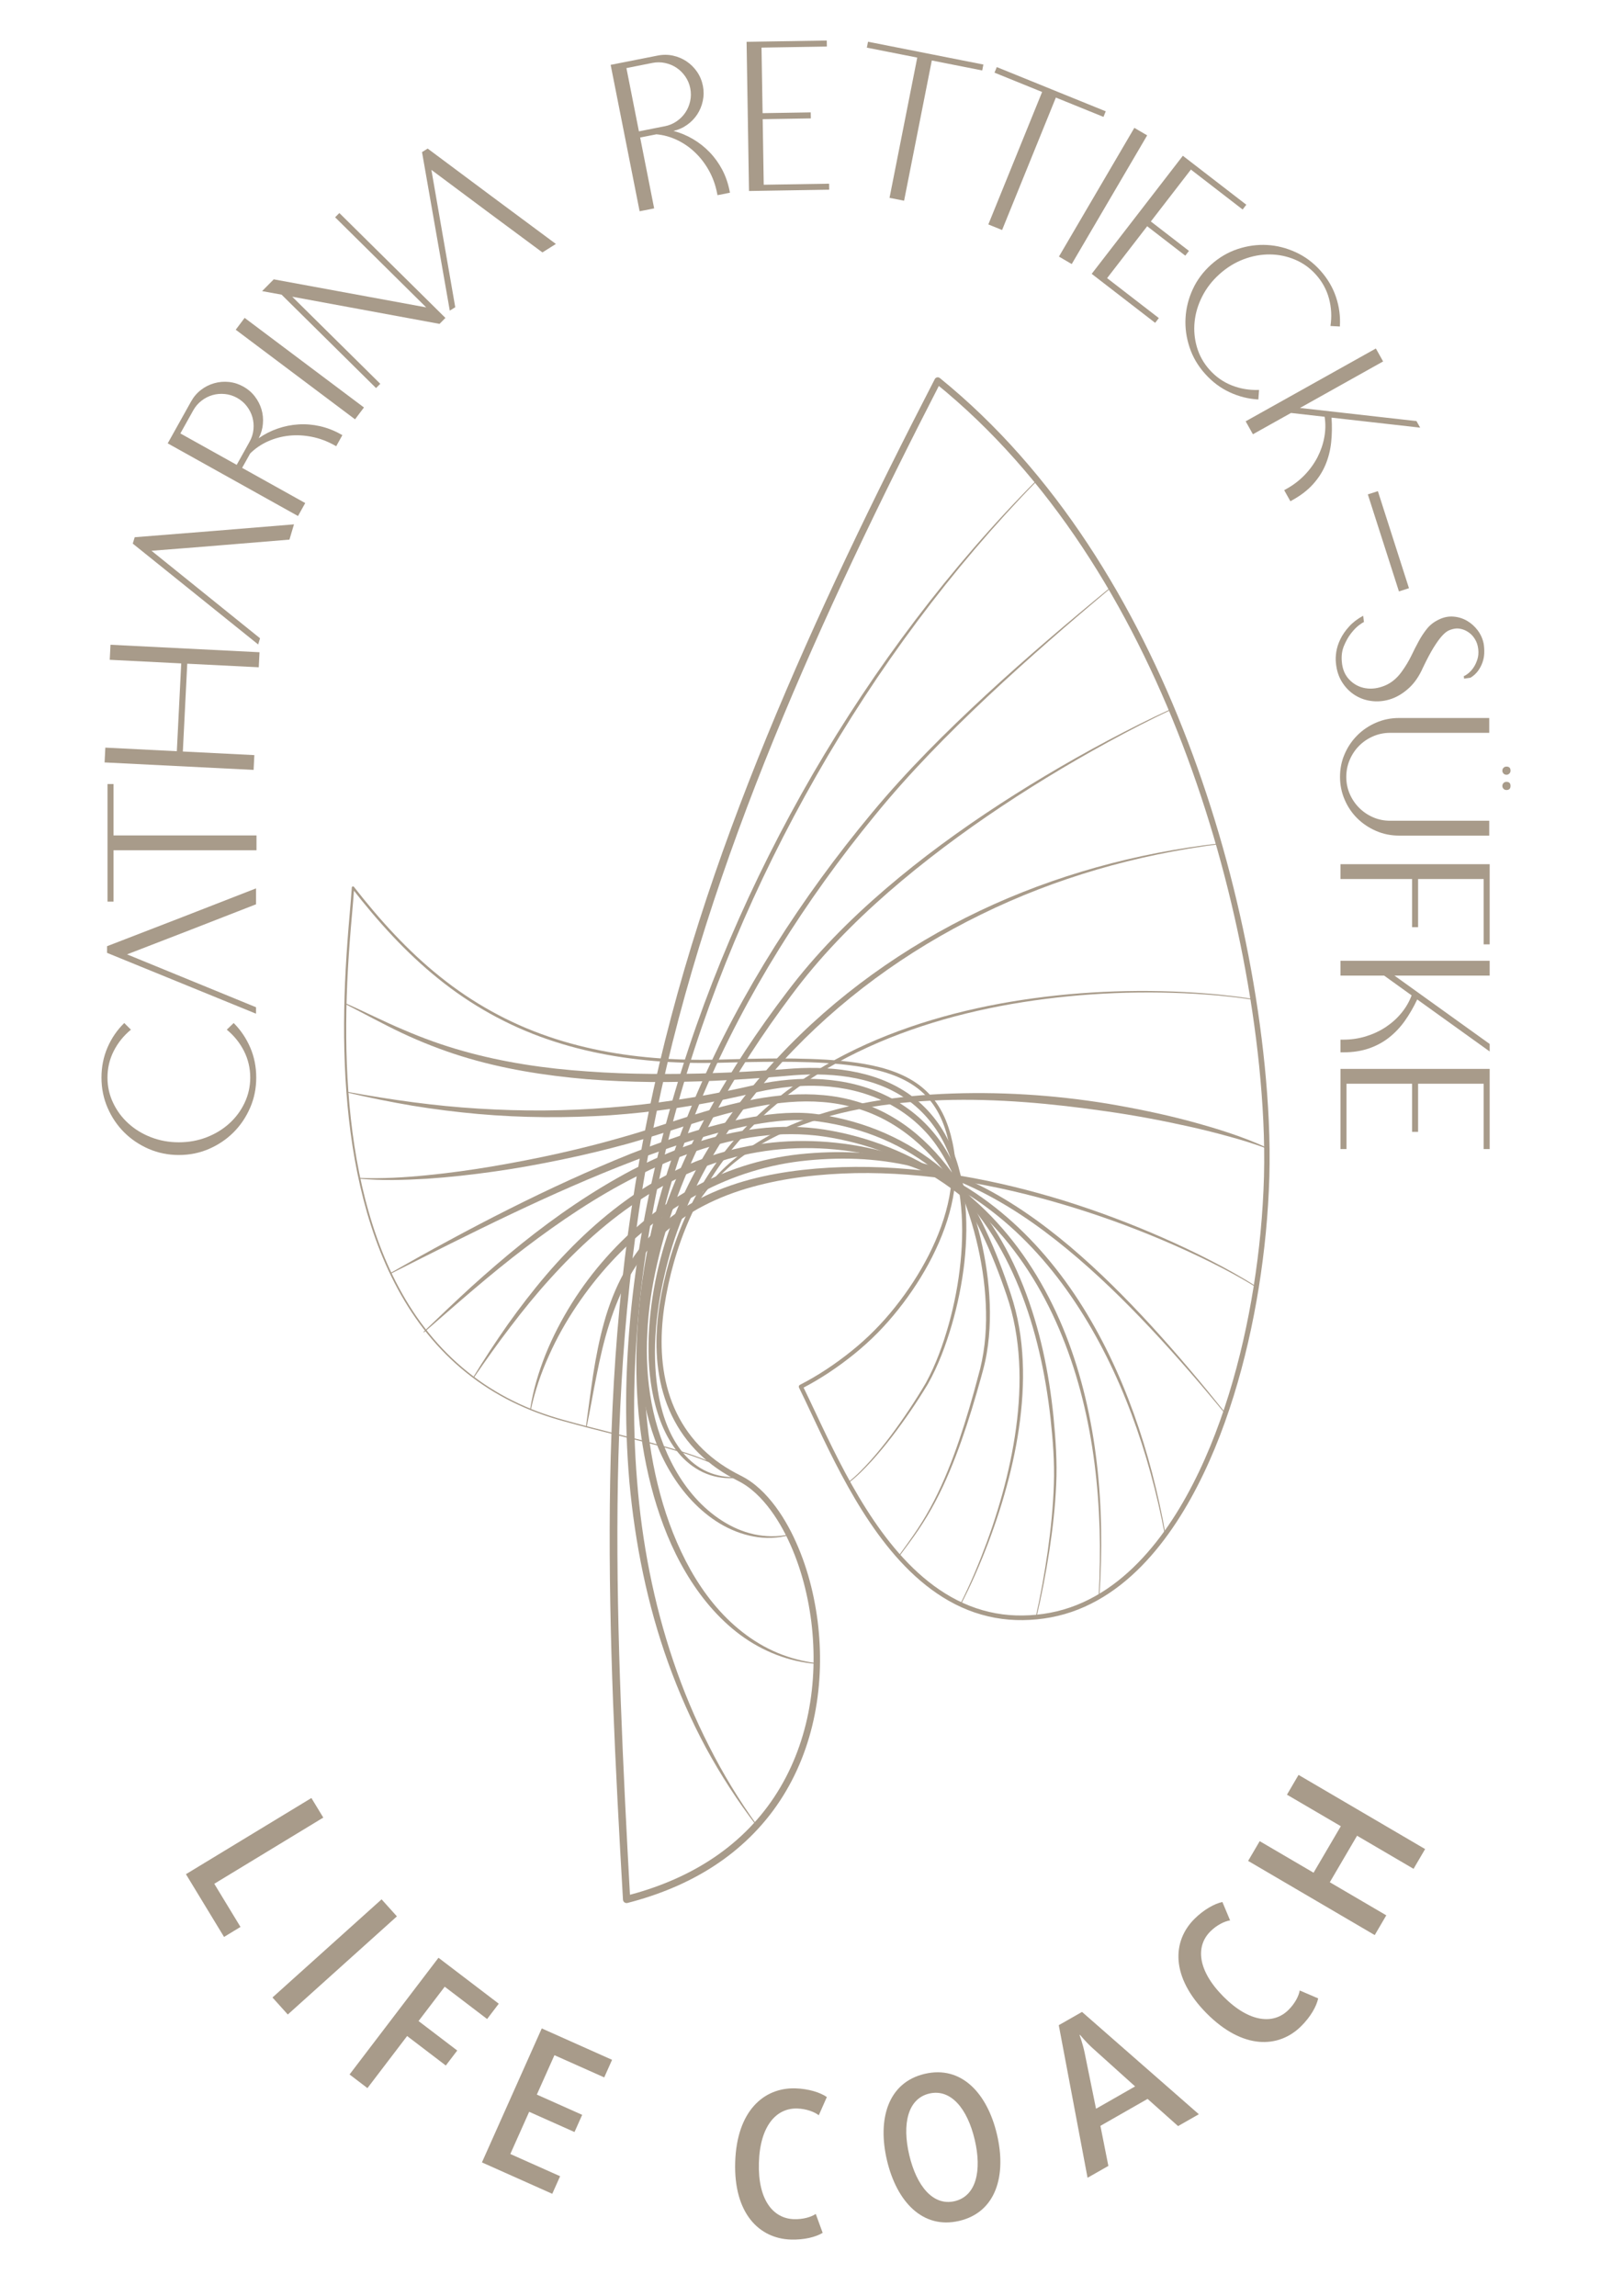 <?xml version="1.0" encoding="utf-8"?>
<!-- Generator: Adobe Illustrator 15.0.0, SVG Export Plug-In . SVG Version: 6.00 Build 0)  -->
<!DOCTYPE svg PUBLIC "-//W3C//DTD SVG 1.1//EN" "http://www.w3.org/Graphics/SVG/1.1/DTD/svg11.dtd">
<svg version="1.1" xmlns="http://www.w3.org/2000/svg" xmlns:xlink="http://www.w3.org/1999/xlink" x="0px" y="0px" width="119px"
	 height="169.5px" viewBox="0 0 119 169.5" enable-background="new 0 0 119 169.5" xml:space="preserve">
<g id="Ebene_6">
</g>
<g id="Bilder">
</g>
<g id="Texte">
</g>
<g id="Buttons">
</g>
<g id="Logo">
	<g>
		<g>
			<path fill="#A89B8A" d="M13.726,138.363l9.262-5.623l0.877,1.444l-8.047,4.887l1.935,3.186l-1.214,0.738L13.726,138.363z"/>
			<path fill="#A89B8A" d="M20.114,147.465l8.055-7.245l1.131,1.257l-8.055,7.246L20.114,147.465z"/>
			<path fill="#A89B8A" d="M32.83,146.67l-1.932,2.535l2.856,2.176l-0.844,1.107l-2.855-2.177l-2.93,3.845l-1.32-1.007l6.565-8.616
				l4.45,3.392l-0.861,1.13L32.83,146.67z"/>
			<path fill="#A89B8A" d="M35.577,159.641l4.416-9.892l5.191,2.319l-0.579,1.298l-3.675-1.64l-1.3,2.909l3.347,1.495l-0.566,1.269
				l-3.347-1.494l-1.391,3.116l3.675,1.64l-0.58,1.298L35.577,159.641z"/>
			<path fill="#A89B8A" d="M58.382,165.337c-2.334-0.071-4.225-1.927-4.109-5.712s2.115-5.521,4.449-5.45
				c0.958,0.03,1.819,0.295,2.317,0.64l-0.595,1.345c-0.322-0.249-0.915-0.477-1.588-0.498c-1.526-0.047-2.749,1.249-2.833,4.003
				c-0.083,2.751,1.058,4.119,2.583,4.166c0.674,0.021,1.278-0.155,1.614-0.386l0.511,1.396
				C60.214,165.153,59.368,165.366,58.382,165.337z"/>
			<path fill="#A89B8A" d="M70.815,163.957c-2.721,0.642-4.624-1.444-5.338-4.47c-0.712-3.027,0.062-5.743,2.782-6.383
				c2.721-0.642,4.625,1.444,5.338,4.471C74.311,160.6,73.538,163.316,70.815,163.957z M68.602,154.558
				c-1.586,0.373-2.021,2.241-1.479,4.542c0.542,2.299,1.766,3.776,3.352,3.403c1.586-0.372,2.021-2.241,1.479-4.541
				S70.188,154.186,68.602,154.558z"/>
			<path fill="#A89B8A" d="M86.966,156.96l-2.25-2.007l-3.482,1.989l0.587,2.958l-1.536,0.875L78.16,149.51l1.716-0.979l8.624,7.554
				L86.966,156.96z M80.633,151.183c-0.466-0.423-0.91-0.963-0.91-0.963l-0.027,0.017c0,0,0.237,0.656,0.366,1.273l0.848,4.169
				l2.885-1.648L80.633,151.183z"/>
			<path fill="#A89B8A" d="M96.054,149.583c-1.658,1.647-4.305,1.745-6.976-0.943c-2.669-2.687-2.555-5.335-0.897-6.981
				c0.681-0.676,1.466-1.117,2.058-1.243l0.568,1.358c-0.403,0.063-0.975,0.335-1.453,0.811c-1.085,1.077-0.984,2.855,0.958,4.811
				c1.941,1.953,3.721,2.064,4.804,0.988c0.479-0.474,0.766-1.035,0.83-1.437l1.364,0.586
				C97.182,148.127,96.754,148.887,96.054,149.583z"/>
			<path fill="#A89B8A" d="M104.35,137.967l-4.17-2.443l-2.012,3.434l4.17,2.443l-0.854,1.458l-9.345-5.476l0.854-1.458l3.976,2.329
				l2.012-3.433l-3.976-2.328l0.855-1.46l9.344,5.476L104.35,137.967z"/>
		</g>
		<g>
			<path fill="#A89B8A" d="M7.491,79.556c0-0.793,0.148-1.534,0.444-2.222c0.297-0.688,0.708-1.291,1.238-1.809l0.492,0.492
				c-0.54,0.444-0.963,0.971-1.271,1.579c-0.307,0.608-0.46,1.261-0.46,1.96c0,0.656,0.137,1.274,0.413,1.855
				c0.275,0.582,0.65,1.091,1.127,1.524c0.475,0.434,1.033,0.775,1.674,1.023c0.641,0.249,1.324,0.373,2.055,0.373
				s1.414-0.124,2.056-0.373c0.64-0.249,1.197-0.59,1.674-1.023s0.853-0.941,1.127-1.524c0.274-0.581,0.413-1.199,0.413-1.855
				c0-0.699-0.153-1.352-0.46-1.96c-0.308-0.608-0.731-1.134-1.271-1.579l0.508-0.492c0.519,0.518,0.926,1.121,1.223,1.809
				c0.296,0.688,0.443,1.429,0.443,2.222s-0.15,1.537-0.453,2.229c-0.301,0.693-0.707,1.296-1.221,1.809
				c-0.514,0.514-1.115,0.921-1.809,1.222c-0.693,0.303-1.438,0.453-2.23,0.453s-1.537-0.151-2.23-0.453
				c-0.691-0.302-1.295-0.708-1.809-1.222c-0.513-0.513-0.921-1.116-1.221-1.81C7.642,81.093,7.491,80.349,7.491,79.556z"/>
			<path fill="#A89B8A" d="M18.901,65.585v1.175c-1.598,0.624-3.185,1.243-4.761,1.856c-1.577,0.613-3.163,1.228-4.761,1.841
				l9.521,3.904v0.476L7.903,70.346v-0.492c1.842-0.708,3.674-1.417,5.5-2.126C15.228,67.019,17.06,66.305,18.901,65.585z"/>
			<path fill="#A89B8A" d="M7.936,61.676v-3.793H8.38v3.793h10.554v1.095H8.38v3.793H7.936v-3.793V61.676z"/>
			<path fill="#A89B8A" d="M13.823,48.998l-0.325,6.483l5.278,0.265l-0.055,1.093l-11-0.552l0.055-1.093l5.278,0.265l0.324-6.482
				L8.101,48.71l0.057-1.11l11,0.552l-0.056,1.11L13.823,48.998z"/>
			<path fill="#A89B8A" d="M21.702,38.711l-0.335,1.126c-1.709,0.143-3.407,0.282-5.093,0.42c-1.687,0.139-3.383,0.273-5.089,0.404
				l8.011,6.46l-0.137,0.457l-9.258-7.446l0.143-0.471c1.966-0.153,3.924-0.31,5.876-0.468
				C17.772,39.037,19.731,38.875,21.702,38.711z"/>
			<path fill="#A89B8A" d="M12.381,32.731l1.724-3.09c0.19-0.342,0.434-0.627,0.73-0.855s0.622-0.393,0.975-0.493
				c0.353-0.101,0.715-0.131,1.088-0.094c0.373,0.039,0.729,0.153,1.071,0.344c0.333,0.185,0.613,0.426,0.842,0.723
				c0.228,0.298,0.392,0.616,0.493,0.957c0.101,0.341,0.136,0.697,0.104,1.067c-0.03,0.37-0.134,0.724-0.31,1.062
				c0.434-0.302,0.898-0.539,1.395-0.711c0.496-0.172,1.008-0.275,1.535-0.308s1.055,0.009,1.581,0.127
				c0.528,0.12,1.037,0.314,1.526,0.588l0.139,0.077l-0.455,0.818l-0.14-0.078c-0.536-0.298-1.091-0.504-1.663-0.617
				c-0.572-0.114-1.132-0.142-1.68-0.084c-0.547,0.059-1.067,0.199-1.561,0.42c-0.493,0.223-0.928,0.519-1.305,0.89l-0.596,1.067
				l4.658,2.597l-0.533,0.958L12.381,32.731z M13.315,31.999l4.158,2.319l0.596-1.067l0.355-0.639
				c0.16-0.286,0.255-0.587,0.286-0.903c0.03-0.316,0.005-0.618-0.076-0.906c-0.082-0.287-0.219-0.557-0.411-0.81
				c-0.191-0.252-0.432-0.458-0.719-0.619c-0.285-0.159-0.588-0.254-0.902-0.285c-0.316-0.031-0.619-0.006-0.906,0.076
				c-0.289,0.082-0.559,0.219-0.811,0.412c-0.253,0.193-0.459,0.432-0.619,0.718L13.315,31.999z"/>
			<path fill="#A89B8A" d="M18.059,23.468l8.808,6.614l-0.658,0.875l-8.807-6.614L18.059,23.468z"/>
			<path fill="#A89B8A" d="M31.463,22.693l-6.724-6.651l0.313-0.315l7.187,7.108l0.643,0.636l-0.435,0.44l-10.874-2.006l6.499,6.429
				l-0.313,0.315l-6.973-6.896l-1.438-0.261l0.86-0.869L31.463,22.693z"/>
			<path fill="#A89B8A" d="M41.036,18.01l-0.994,0.625c-1.377-1.021-2.746-2.035-4.105-3.043c-1.357-1.008-2.722-2.025-4.091-3.051
				l1.761,10.139l-0.403,0.254L31.154,11.23l0.417-0.262c1.579,1.183,3.154,2.357,4.727,3.525
				C37.868,15.662,39.448,16.833,41.036,18.01z"/>
			<path fill="#A89B8A" d="M45.079,4.788l3.473-0.686c0.384-0.076,0.76-0.074,1.125,0.004c0.365,0.079,0.701,0.221,1.006,0.425
				c0.305,0.204,0.563,0.461,0.775,0.769c0.211,0.309,0.355,0.655,0.432,1.039c0.073,0.374,0.07,0.744-0.008,1.11
				c-0.078,0.366-0.215,0.697-0.41,0.995c-0.194,0.297-0.443,0.554-0.745,0.77c-0.302,0.217-0.64,0.367-1.012,0.451
				c0.513,0.136,0.995,0.337,1.446,0.604c0.452,0.267,0.861,0.589,1.227,0.971c0.367,0.379,0.675,0.81,0.928,1.288
				c0.25,0.479,0.43,0.993,0.539,1.544l0.03,0.155l-0.919,0.182l-0.03-0.155c-0.118-0.602-0.32-1.158-0.604-1.668
				c-0.285-0.51-0.626-0.955-1.025-1.334c-0.396-0.38-0.84-0.686-1.329-0.918c-0.488-0.232-0.995-0.372-1.522-0.419l-1.199,0.237
				l1.034,5.232l-1.073,0.212L45.079,4.788z M46.243,5.027l0.923,4.671l1.198-0.237l0.717-0.142
				c0.322-0.063,0.613-0.186,0.874-0.367s0.474-0.396,0.641-0.645c0.167-0.248,0.284-0.527,0.353-0.837
				c0.068-0.311,0.07-0.626,0.008-0.949c-0.064-0.322-0.187-0.613-0.367-0.874c-0.182-0.261-0.396-0.475-0.645-0.641
				c-0.248-0.167-0.528-0.285-0.838-0.353c-0.311-0.068-0.627-0.07-0.949-0.007L46.243,5.027z"/>
			<path fill="#A89B8A" d="M55.288,3.085l5.745-0.093l0.007,0.444l-4.824,0.079l0.08,4.839l3.553-0.058l0.008,0.445l-3.555,0.058
				l0.078,4.84l4.824-0.078l0.007,0.443l-4.823,0.078l-1.096,0.019L55.114,3.088L55.288,3.085z"/>
			<path fill="#A89B8A" d="M68.874,4.029l3.721,0.736l-0.087,0.436l-3.721-0.735l-2.046,10.352l-1.075-0.212l2.047-10.354
				l-3.721-0.735l0.086-0.436l3.721,0.735L68.874,4.029z"/>
			<path fill="#A89B8A" d="M78.112,6.792l3.515,1.426L81.46,8.63l-3.514-1.427l-3.97,9.778l-1.016-0.412l3.97-9.778l-3.515-1.427
				l0.169-0.411l3.513,1.426L78.112,6.792z"/>
			<path fill="#A89B8A" d="M84.685,9.993l-5.569,9.502l-0.944-0.553l5.566-9.503L84.685,9.993z"/>
			<path fill="#A89B8A" d="M87.456,11.605l4.549,3.51l-0.272,0.352l-3.819-2.948l-2.957,3.832l2.813,2.172l-0.271,0.352
				l-2.813-2.172l-2.958,3.831l3.818,2.948l-0.271,0.352l-3.819-2.948l-0.866-0.669l6.73-8.718L87.456,11.605z"/>
			<path fill="#A89B8A" d="M97.475,19.979c0.529,0.591,0.913,1.241,1.15,1.951c0.239,0.71,0.334,1.435,0.285,2.174l-0.694-0.038
				c0.105-0.691,0.069-1.366-0.108-2.024c-0.176-0.657-0.498-1.246-0.964-1.767c-0.438-0.489-0.952-0.858-1.546-1.108
				c-0.594-0.25-1.212-0.378-1.854-0.383c-0.646-0.005-1.288,0.112-1.932,0.354c-0.642,0.242-1.235,0.606-1.78,1.093
				c-0.544,0.487-0.971,1.037-1.281,1.649c-0.312,0.612-0.499,1.238-0.564,1.879c-0.065,0.641-0.006,1.27,0.177,1.888
				c0.183,0.617,0.494,1.169,0.932,1.657c0.466,0.521,1.016,0.905,1.65,1.153c0.634,0.249,1.301,0.358,1.999,0.329l-0.051,0.706
				c-0.732-0.04-1.438-0.218-2.116-0.532c-0.68-0.315-1.284-0.769-1.813-1.359c-0.531-0.591-0.915-1.245-1.151-1.962
				c-0.238-0.718-0.338-1.439-0.296-2.163c0.039-0.724,0.217-1.431,0.531-2.117c0.316-0.688,0.77-1.296,1.359-1.825
				c0.591-0.529,1.246-0.913,1.962-1.15c0.719-0.237,1.439-0.336,2.165-0.297c0.723,0.04,1.43,0.218,2.116,0.533
				C96.338,18.934,96.946,19.387,97.475,19.979z"/>
			<path fill="#A89B8A" d="M101.568,25.728l0.535,0.955l-6.136,3.434l8.6,0.971l0.272,0.484l-6.543-0.74
				c0.044,0.642,0.033,1.253-0.029,1.834s-0.202,1.129-0.417,1.643c-0.214,0.515-0.519,0.991-0.911,1.427
				c-0.392,0.438-0.892,0.827-1.501,1.168l-0.18,0.1l-0.458-0.816l0.181-0.102c0.509-0.284,0.954-0.628,1.342-1.031
				c0.386-0.404,0.698-0.841,0.94-1.309c0.24-0.469,0.407-0.956,0.499-1.463c0.094-0.506,0.101-1.011,0.026-1.514l-2.485-0.282
				l-2.811,1.573l-0.535-0.956L101.568,25.728z"/>
			<path fill="#A89B8A" d="M104.012,43.424l-0.74,0.238l-2.297-7.164l0.742-0.237L104.012,43.424z"/>
			<path fill="#A89B8A" d="M108.059,49.915c0.092-0.032,0.207-0.103,0.344-0.215c0.136-0.111,0.262-0.25,0.375-0.418
				c0.114-0.167,0.208-0.367,0.283-0.6c0.074-0.231,0.096-0.484,0.065-0.758s-0.106-0.51-0.226-0.709
				c-0.118-0.2-0.258-0.362-0.422-0.486c-0.164-0.125-0.337-0.215-0.518-0.269c-0.182-0.055-0.352-0.072-0.51-0.055
				c-0.157,0.019-0.315,0.061-0.473,0.127c-0.158,0.065-0.328,0.199-0.514,0.401c-0.185,0.202-0.392,0.486-0.621,0.854
				s-0.495,0.866-0.796,1.497c-0.271,0.615-0.607,1.112-1.011,1.488c-0.405,0.376-0.835,0.646-1.29,0.811
				c-0.456,0.163-0.917,0.224-1.385,0.182c-0.469-0.042-0.897-0.18-1.285-0.412c-0.389-0.233-0.716-0.553-0.979-0.959
				c-0.267-0.407-0.424-0.89-0.477-1.447c-0.028-0.242-0.019-0.515,0.026-0.818c0.046-0.304,0.146-0.616,0.3-0.937
				c0.155-0.321,0.37-0.633,0.646-0.936c0.272-0.303,0.62-0.569,1.041-0.798l0.055,0.473c-0.053,0.005-0.175,0.082-0.366,0.226
				c-0.19,0.144-0.386,0.344-0.586,0.602c-0.2,0.256-0.372,0.562-0.519,0.914s-0.2,0.739-0.163,1.16
				c0.043,0.56,0.23,1.009,0.563,1.35c0.33,0.34,0.726,0.549,1.181,0.623c0.455,0.077,0.931,0.015,1.424-0.186
				s0.918-0.555,1.277-1.064c0.274-0.383,0.502-0.763,0.685-1.14c0.18-0.377,0.361-0.736,0.548-1.076
				c0.184-0.342,0.391-0.652,0.619-0.935c0.229-0.281,0.524-0.506,0.889-0.676c0.344-0.166,0.694-0.236,1.055-0.208
				c0.361,0.028,0.694,0.131,1.003,0.309c0.307,0.178,0.57,0.415,0.791,0.709c0.219,0.294,0.367,0.623,0.44,0.988
				c0.036,0.229,0.049,0.464,0.04,0.706c-0.01,0.24-0.056,0.471-0.138,0.694c-0.08,0.222-0.192,0.429-0.335,0.621
				c-0.145,0.191-0.325,0.354-0.544,0.485l-0.471,0.069L108.059,49.915z"/>
			<path fill="#A89B8A" d="M109.938,53.007v1.095h-7.317c-0.442,0-0.861,0.085-1.253,0.255c-0.392,0.169-0.735,0.401-1.032,0.698
				c-0.295,0.296-0.529,0.642-0.697,1.039c-0.17,0.396-0.255,0.817-0.255,1.262s0.085,0.862,0.255,1.254
				c0.168,0.391,0.402,0.735,0.697,1.031c0.297,0.296,0.641,0.529,1.032,0.698c0.392,0.169,0.811,0.254,1.253,0.254h7.317v1.096
				h-6.666c-0.593,0-1.152-0.114-1.682-0.342c-0.529-0.229-0.993-0.538-1.39-0.929c-0.396-0.392-0.709-0.851-0.935-1.381
				c-0.229-0.529-0.343-1.089-0.343-1.682c0-0.603,0.113-1.167,0.343-1.69c0.226-0.524,0.538-0.984,0.935-1.381
				c0.396-0.396,0.86-0.709,1.39-0.936s1.089-0.341,1.682-0.341H109.938z M111.509,56.895c0,0.086-0.029,0.157-0.088,0.214
				c-0.057,0.058-0.128,0.088-0.214,0.088c-0.084,0-0.156-0.03-0.214-0.088c-0.058-0.058-0.087-0.128-0.087-0.214
				c0-0.084,0.029-0.155,0.087-0.214c0.058-0.058,0.13-0.086,0.214-0.086C111.408,56.594,111.509,56.693,111.509,56.895z
				 M111.509,58.022c0,0.2-0.101,0.301-0.302,0.301c-0.084,0-0.156-0.029-0.214-0.087c-0.058-0.059-0.087-0.13-0.087-0.214
				c0-0.085,0.029-0.156,0.087-0.215s0.13-0.088,0.214-0.088C111.408,57.72,111.509,57.821,111.509,58.022z"/>
			<path fill="#A89B8A" d="M109.97,63.974v5.745h-0.443l-0.002-4.824h-4.839v3.555h-0.444v-3.555h-5.285V63.8l11.014-0.001V63.974z"
				/>
			<path fill="#A89B8A" d="M109.97,70.93v1.095l-7.029,0l7.029,5.046v0.555l-5.349-3.84c-0.274,0.581-0.582,1.111-0.919,1.587
				c-0.34,0.476-0.729,0.886-1.167,1.23s-0.936,0.61-1.491,0.802c-0.556,0.189-1.183,0.285-1.883,0.285h-0.205v-0.936h0.205
				c0.582,0,1.142-0.083,1.675-0.246c0.535-0.165,1.022-0.392,1.461-0.683c0.438-0.291,0.823-0.634,1.15-1.031
				c0.328-0.397,0.582-0.833,0.762-1.309l-2.03-1.46h-3.223v-1.095L109.97,70.93z"/>
			<path fill="#A89B8A" d="M109.97,79.085v5.745h-0.445v-4.824h-4.839v3.555h-0.444v-3.555l-4.841,0v4.824h-0.444v-4.824v-1.095
				l11.014-0.001V79.085z"/>
		</g>
	</g>
	<g>
		<path fill="#A89B8A" d="M25.511,74.069c1.434,0.631,2.828,1.348,4.267,1.952c1.431,0.619,2.898,1.149,4.397,1.568
			c2.996,0.846,6.09,1.302,9.197,1.51c1.553,0.115,3.111,0.17,4.672,0.182c1.559,0.017,3.118-0.003,4.678-0.061
			c1.561-0.053,3.119-0.139,4.678-0.252c0.774-0.058,1.566-0.127,2.358-0.129c0.792-0.006,1.586,0.034,2.373,0.135
			c1.573,0.2,3.141,0.656,4.51,1.497c1.371,0.831,2.492,2.056,3.233,3.467c0.751,1.411,1.155,2.973,1.34,4.54
			c0.182,1.57,0.149,3.155-0.022,4.719c-0.177,1.563-0.492,3.109-0.931,4.618c-0.444,1.505-0.992,2.988-1.765,4.364
			c-0.813,1.346-1.697,2.638-2.651,3.884c-0.479,0.62-0.977,1.226-1.505,1.805c-0.532,0.576-1.078,1.141-1.709,1.615
			c-0.013,0.01-0.03,0.007-0.04-0.005c-0.01-0.013-0.007-0.031,0.005-0.04l0.002-0.002c0.615-0.475,1.156-1.047,1.679-1.626
			c0.519-0.583,1.008-1.193,1.478-1.817c0.934-1.25,1.804-2.557,2.593-3.898c0.744-1.366,1.271-2.845,1.694-4.343
			c0.416-1.501,0.711-3.037,0.865-4.585c0.156-1.547,0.173-3.111-0.021-4.649c-0.193-1.535-0.604-3.051-1.339-4.403
			c-0.728-1.352-1.806-2.506-3.122-3.288c-1.313-0.79-2.822-1.217-4.349-1.397c-0.766-0.088-1.538-0.12-2.312-0.104
			c-0.774,0.01-1.54,0.086-2.326,0.155c-1.562,0.131-3.127,0.236-4.693,0.308c-1.568,0.066-3.138,0.104-4.708,0.09
			c-1.571-0.021-3.142-0.083-4.708-0.206c-3.13-0.27-6.259-0.761-9.268-1.698c-1.504-0.469-2.972-1.045-4.392-1.713
			c-1.421-0.672-2.79-1.43-4.184-2.139c-0.015-0.007-0.021-0.025-0.013-0.039C25.48,74.068,25.497,74.063,25.511,74.069z"/>
		<path fill="#A89B8A" d="M25.67,80.611c3.196,0.58,6.413,1.04,9.646,1.233c3.233,0.201,6.478,0.188,9.702-0.079
			c1.613-0.124,3.221-0.306,4.82-0.547c1.6-0.235,3.193-0.522,4.773-0.871l1.187-0.265c0.405-0.087,0.81-0.162,1.216-0.224
			c0.814-0.125,1.638-0.198,2.463-0.209c1.648-0.021,3.313,0.211,4.872,0.784c1.556,0.565,2.994,1.481,4.132,2.688
			c0.569,0.602,1.066,1.275,1.474,1.991c0.411,0.713,0.771,1.45,1.092,2.204c0.641,1.507,1.125,3.076,1.47,4.674
			c0.343,1.598,0.545,3.228,0.561,4.864c0.005,0.817-0.037,1.637-0.144,2.449c-0.053,0.405-0.121,0.81-0.209,1.21
			c-0.086,0.402-0.198,0.796-0.305,1.187c-0.433,1.567-0.903,3.126-1.445,4.66c-0.544,1.533-1.159,3.046-1.919,4.486
			c-0.38,0.721-0.8,1.42-1.255,2.094c-0.455,0.675-0.947,1.322-1.43,1.975c-0.01,0.013-0.028,0.016-0.041,0.006
			c-0.012-0.009-0.015-0.027-0.006-0.04c0.475-0.659,0.96-1.312,1.404-1.988c0.446-0.678,0.856-1.378,1.225-2.1
			c0.741-1.442,1.335-2.956,1.858-4.489c0.522-1.536,0.974-3.095,1.388-4.664c0.454-1.556,0.624-3.169,0.591-4.783
			c-0.029-1.612-0.243-3.222-0.595-4.797c-0.354-1.575-0.848-3.119-1.49-4.597c-0.653-1.469-1.408-2.916-2.524-4.055
			c-1.103-1.149-2.486-2.015-3.987-2.544c-1.502-0.534-3.11-0.741-4.706-0.703c-0.799,0.02-1.598,0.1-2.387,0.23
			c-0.396,0.064-0.791,0.143-1.178,0.23l-1.188,0.279c-1.592,0.36-3.195,0.666-4.809,0.906c-1.615,0.236-3.238,0.413-4.865,0.528
			c-3.257,0.211-6.527,0.194-9.774-0.093c-1.623-0.145-3.24-0.35-4.846-0.612c-1.606-0.271-3.2-0.597-4.782-0.963
			c-0.017-0.003-0.025-0.019-0.023-0.034C25.64,80.619,25.655,80.609,25.67,80.611z"/>
		<path fill="#A89B8A" d="M26.531,86.962c1.66,0.065,3.319-0.033,4.97-0.199c1.652-0.16,3.297-0.39,4.932-0.668
			c3.27-0.558,6.517-1.267,9.697-2.194c1.592-0.45,3.158-0.993,4.75-1.494c1.592-0.497,3.206-0.952,4.859-1.26
			c1.65-0.303,3.348-0.454,5.037-0.298c1.686,0.151,3.354,0.634,4.836,1.46c1.487,0.818,2.778,1.953,3.864,3.235
			c1.089,1.284,1.987,2.713,2.758,4.197c0.771,1.486,1.414,3.032,1.975,4.603c0.275,0.787,0.555,1.574,0.758,2.392
			c0.205,0.813,0.348,1.642,0.437,2.475c0.177,1.666,0.145,3.346-0.03,5.006c-0.175,1.661-0.488,3.303-0.902,4.917
			c-0.413,1.614-0.926,3.202-1.516,4.758c-0.594,1.556-1.253,3.086-2.023,4.563c-0.007,0.014-0.024,0.019-0.039,0.012
			c-0.013-0.007-0.019-0.025-0.012-0.039c0.751-1.481,1.392-3.019,1.967-4.575c0.571-1.561,1.063-3.148,1.457-4.761
			c0.392-1.612,0.687-3.248,0.841-4.897c0.154-1.648,0.167-3.313-0.026-4.952c-0.095-0.82-0.242-1.633-0.45-2.431
			c-0.205-0.795-0.489-1.575-0.77-2.355c-0.57-1.555-1.222-3.081-1.995-4.542c-0.772-1.459-1.669-2.855-2.743-4.101
			c-1.071-1.243-2.331-2.328-3.769-3.103c-1.435-0.779-3.034-1.224-4.661-1.352c-1.629-0.133-3.274,0.03-4.887,0.344
			c-3.238,0.625-6.338,1.847-9.56,2.748c-1.61,0.442-3.233,0.828-4.866,1.167c-1.633,0.337-3.273,0.64-4.925,0.87
			c-1.651,0.234-3.308,0.421-4.972,0.534c-1.662,0.098-3.335,0.148-4.995-0.004c-0.015-0.002-0.027-0.016-0.026-0.031
			C26.503,86.973,26.517,86.962,26.531,86.962z"/>
		<path fill="#A89B8A" d="M28.827,93.975c5.74-3.266,11.611-6.339,17.762-8.81c3.084-1.202,6.243-2.285,9.549-2.799
			c0.826-0.123,1.662-0.204,2.504-0.213c0.421-0.004,0.844,0.011,1.266,0.051c0.424,0.043,0.833,0.11,1.246,0.184
			c1.646,0.3,3.256,0.808,4.762,1.539c1.508,0.727,2.905,1.675,4.143,2.798s2.313,2.416,3.222,3.811
			c1.822,2.797,2.986,5.964,3.714,9.192c0.361,1.618,0.614,3.258,0.779,4.904c0.157,1.646,0.276,3.304,0.195,4.96
			c-0.071,1.654-0.26,3.299-0.51,4.933c-0.253,1.634-0.562,3.258-0.944,4.866c-0.003,0.015-0.019,0.025-0.034,0.021
			c-0.015-0.003-0.024-0.02-0.021-0.034c0.362-1.61,0.652-3.236,0.887-4.869c0.229-1.633,0.398-3.276,0.45-4.923
			c0.061-1.645-0.076-3.29-0.251-4.929c-0.185-1.637-0.454-3.264-0.831-4.864c-0.749-3.197-1.931-6.319-3.745-9.052
			c-0.906-1.363-1.971-2.62-3.189-3.707c-1.218-1.087-2.588-2-4.063-2.694c-1.474-0.695-3.046-1.172-4.652-1.447
			c-0.4-0.068-0.808-0.128-1.205-0.165c-0.401-0.034-0.805-0.044-1.21-0.036c-0.809,0.019-1.619,0.105-2.425,0.235
			c-1.612,0.255-3.202,0.672-4.771,1.15c-1.57,0.477-3.121,1.028-4.655,1.622c-6.152,2.359-12.049,5.351-17.943,8.327
			c-0.014,0.007-0.031,0.001-0.039-0.013C28.809,93.999,28.813,93.982,28.827,93.975z"/>
		<path fill="#A89B8A" d="M31.278,98.312c1.172-1.121,2.344-2.243,3.543-3.339c1.205-1.09,2.436-2.151,3.703-3.171
			c2.537-2.035,5.233-3.89,8.123-5.419c1.449-0.753,2.949-1.417,4.5-1.951c1.552-0.527,3.156-0.915,4.79-1.109
			c1.634-0.192,3.296-0.184,4.923,0.068c1.623,0.259,3.213,0.693,4.736,1.301c3.052,1.205,5.801,3.138,8.003,5.554
			c2.213,2.415,3.889,5.279,5.081,8.308c1.19,3.036,1.912,6.236,2.289,9.462c0.376,3.229,0.408,6.489,0.195,9.727
			c-0.001,0.016-0.015,0.028-0.03,0.027s-0.028-0.014-0.026-0.03c0.174-3.237,0.104-6.49-0.31-9.703
			c-0.413-3.209-1.169-6.383-2.385-9.377c-1.207-2.991-2.891-5.806-5.088-8.161c-2.188-2.358-4.899-4.227-7.897-5.38
			c-1.495-0.578-3.06-0.986-4.644-1.22c-1.581-0.228-3.192-0.218-4.778-0.014c-1.588,0.199-3.149,0.592-4.668,1.11
			c-1.52,0.514-2.996,1.161-4.429,1.896c-2.876,1.454-5.565,3.268-8.14,5.225c-2.58,1.954-5.006,4.107-7.455,6.237
			c-0.012,0.011-0.029,0.009-0.04-0.003C31.265,98.339,31.267,98.322,31.278,98.312z"/>
		<path fill="#A89B8A" d="M34.935,101.671c0.803-1.316,1.649-2.607,2.536-3.872c0.896-1.26,1.838-2.486,2.843-3.665
			c2.012-2.351,4.299-4.495,6.901-6.214c1.306-0.85,2.69-1.584,4.14-2.169c1.449-0.581,2.965-1,4.508-1.249
			c3.088-0.492,6.263-0.29,9.275,0.486c3.019,0.773,5.857,2.206,8.297,4.128c2.447,1.919,4.502,4.298,6.188,6.89
			c1.685,2.599,3.013,5.413,4.061,8.316c1.047,2.906,1.815,5.906,2.356,8.942c0.002,0.016-0.008,0.03-0.023,0.033
			c-0.016,0.003-0.03-0.007-0.033-0.022c-0.577-3.027-1.382-6.011-2.461-8.893c-1.08-2.88-2.437-5.662-4.138-8.218
			c-1.696-2.556-3.75-4.887-6.179-6.753c-2.419-1.871-5.216-3.248-8.18-3.979c-2.963-0.726-6.073-0.886-9.071-0.372
			c-1.5,0.253-2.969,0.676-4.379,1.243c-1.414,0.563-2.768,1.272-4.05,2.098c-2.579,1.634-4.855,3.724-6.911,5.998
			c-1.031,1.137-2.003,2.329-2.933,3.555c-0.938,1.22-1.823,2.48-2.699,3.749c-0.009,0.013-0.026,0.017-0.04,0.007
			C34.931,101.701,34.927,101.684,34.935,101.671z"/>
		<path fill="#A89B8A" d="M39.136,104.046c0.211-1.393,0.622-2.753,1.142-4.065c0.531-1.31,1.186-2.568,1.936-3.769
			c1.505-2.397,3.419-4.543,5.63-6.326c1.114-0.882,2.306-1.669,3.563-2.337c1.258-0.664,2.583-1.204,3.947-1.608
			c1.367-0.4,2.771-0.662,4.189-0.78c1.409-0.12,2.832-0.143,4.246-0.036c1.414,0.104,2.82,0.34,4.188,0.713
			c1.368,0.371,2.698,0.878,3.972,1.492c2.552,1.229,4.876,2.871,7.028,4.684c2.15,1.821,4.14,3.818,6.039,5.89
			c1.897,2.075,3.704,4.229,5.459,6.422c0.01,0.013,0.008,0.031-0.005,0.041c-0.012,0.01-0.03,0.008-0.04-0.004
			c-1.783-2.169-3.618-4.297-5.54-6.342c-1.924-2.042-3.935-4.006-6.096-5.787c-2.158-1.78-4.479-3.381-7.006-4.567
			c-1.261-0.592-2.572-1.076-3.918-1.427c-1.347-0.352-2.726-0.568-4.113-0.657c-1.389-0.086-2.782-0.047-4.17,0.089
			c-1.38,0.133-2.747,0.407-4.07,0.813c-1.327,0.401-2.609,0.941-3.834,1.59c-1.227,0.645-2.393,1.406-3.484,2.262
			c-2.199,1.697-4.1,3.779-5.65,6.093c-0.777,1.157-1.461,2.378-2.029,3.654c-0.578,1.271-1.031,2.603-1.326,3.974
			c-0.003,0.016-0.018,0.025-0.034,0.021C39.144,104.075,39.134,104.061,39.136,104.046z"/>
		<path fill="#A89B8A" d="M43.255,105.307c0.182-1.286,0.342-2.575,0.537-3.862c0.205-1.286,0.453-2.569,0.807-3.831
			c0.35-1.263,0.83-2.496,1.463-3.657c0.631-1.159,1.431-2.236,2.381-3.166c0.956-0.923,2.055-1.693,3.229-2.306
			c1.176-0.609,2.424-1.062,3.693-1.403c1.271-0.337,2.568-0.563,3.869-0.71s2.608-0.219,3.914-0.225
			c2.615-0.017,5.224,0.228,7.793,0.662c2.571,0.434,5.106,1.059,7.594,1.827c2.486,0.774,4.925,1.693,7.306,2.741
			c1.19,0.524,2.366,1.081,3.523,1.676c1.154,0.597,2.296,1.221,3.388,1.929c0.013,0.008,0.017,0.026,0.008,0.04
			c-0.008,0.014-0.026,0.017-0.038,0.009c-1.099-0.69-2.249-1.297-3.41-1.876c-1.163-0.576-2.344-1.114-3.539-1.62
			c-2.391-1.01-4.835-1.89-7.32-2.625c-2.485-0.738-5.014-1.33-7.57-1.733c-2.557-0.402-5.144-0.615-7.728-0.571
			c-2.579,0.055-5.166,0.336-7.64,1.023c-1.235,0.341-2.438,0.796-3.569,1.384c-1.131,0.583-2.187,1.314-3.105,2.191
			c-0.926,0.869-1.713,1.885-2.346,2.994c-0.639,1.108-1.117,2.305-1.512,3.53c-0.393,1.228-0.682,2.491-0.933,3.763
			c-0.262,1.27-0.47,2.554-0.737,3.826c-0.004,0.016-0.02,0.025-0.034,0.022C43.263,105.335,43.253,105.321,43.255,105.307z"/>
		<path fill="#A89B8A" d="M55.831,134.768c-1.385-1.809-2.629-3.73-3.719-5.737c-1.082-2.011-2.006-4.109-2.781-6.26
			c-1.548-4.306-2.454-8.829-2.87-13.383c-0.197-2.279-0.269-4.568-0.229-6.855c0.046-2.287,0.208-4.569,0.464-6.84
			c0.523-4.542,1.436-9.031,2.654-13.429c2.439-8.801,6.091-17.243,10.66-25.133c4.587-7.88,10.107-15.227,16.526-21.697
			c0.011-0.011,0.029-0.011,0.04,0c0.012,0.011,0.012,0.029,0,0.041c-6.359,6.52-11.809,13.902-16.318,21.799
			c-4.508,7.898-8.094,16.336-10.466,25.11c-1.179,4.388-2.049,8.859-2.532,13.372c-0.246,2.255-0.391,4.521-0.434,6.789
			c-0.046,2.267,0.016,4.536,0.205,6.795c0.353,4.518,1.221,9.002,2.676,13.3c0.725,2.148,1.604,4.248,2.636,6.27
			c1.022,2.027,2.204,3.978,3.534,5.825c0.01,0.013,0.006,0.031-0.006,0.041C55.858,134.783,55.841,134.78,55.831,134.768z"/>
		<path fill="#A89B8A" d="M60.292,122.84c-2.03-0.147-4.006-0.928-5.649-2.147c-1.646-1.225-2.972-2.841-4.013-4.599
			c-1.047-1.761-1.802-3.681-2.365-5.643c-0.561-1.965-0.918-3.984-1.118-6.016c-0.189-2.033-0.218-4.078-0.107-6.115
			c0.115-2.037,0.374-4.063,0.757-6.065c0.387-2.001,0.898-3.976,1.527-5.914c0.629-1.934,1.356-3.837,2.164-5.702
			c1.611-3.733,3.541-7.322,5.701-10.76c2.164-3.438,4.563-6.724,7.158-9.843c2.594-3.127,5.478-5.995,8.453-8.747
			c2.98-2.749,6.071-5.375,9.202-7.948c0.013-0.01,0.029-0.008,0.04,0.004c0.011,0.012,0.008,0.029-0.004,0.039
			c-3.106,2.603-6.169,5.257-9.121,8.03c-2.946,2.776-5.797,5.665-8.349,8.804c-2.566,3.128-4.935,6.42-7.063,9.857
			c-2.128,3.438-4.021,7.023-5.596,10.743c-1.568,3.722-2.838,7.576-3.557,11.542c-0.368,1.98-0.608,3.983-0.72,5.993
			c-0.116,2.01-0.095,4.027,0.085,6.03c0.17,2.003,0.496,3.995,1.023,5.935c0.523,1.938,1.257,3.824,2.234,5.576
			c0.982,1.745,2.242,3.354,3.826,4.59c0.787,0.62,1.654,1.142,2.582,1.532c0.927,0.389,1.91,0.647,2.914,0.767
			c0.017,0.002,0.027,0.016,0.025,0.032C60.321,122.83,60.308,122.842,60.292,122.84z"/>
		<path fill="#A89B8A" d="M58.261,113.335c-0.851,0.234-1.76,0.26-2.633,0.097c-0.875-0.16-1.715-0.496-2.479-0.951
			c-1.531-0.922-2.754-2.291-3.664-3.815c-0.917-1.53-1.509-3.235-1.867-4.974c-0.356-1.742-0.472-3.527-0.404-5.299
			c0.077-1.773,0.333-3.533,0.724-5.259c0.396-1.726,0.932-3.415,1.563-5.064c1.271-3.296,2.93-6.426,4.81-9.401
			c0.94-1.489,1.938-2.939,2.98-4.355c0.523-0.707,1.052-1.41,1.603-2.098c0.553-0.688,1.128-1.355,1.721-2.007
			c2.378-2.602,5.036-4.927,7.823-7.066c2.795-2.133,5.726-4.079,8.74-5.879c1.508-0.9,3.037-1.763,4.586-2.588
			c1.551-0.823,3.116-1.618,4.715-2.345c0.014-0.006,0.031,0,0.038,0.014c0.006,0.015,0,0.031-0.015,0.038
			c-1.587,0.744-3.145,1.555-4.683,2.394c-1.539,0.842-3.058,1.72-4.552,2.635c-2.99,1.83-5.894,3.804-8.655,5.959
			c-2.759,2.153-5.385,4.49-7.722,7.089c-0.583,0.65-1.147,1.317-1.688,2.001c-0.541,0.687-1.061,1.39-1.575,2.098
			c-1.026,1.417-2.007,2.867-2.927,4.354c-1.838,2.974-3.447,6.093-4.67,9.359c-0.613,1.631-1.125,3.299-1.512,4.995
			c-0.391,1.694-0.65,3.419-0.732,5.152c-0.091,1.732-0.004,3.476,0.317,5.178c0.319,1.701,0.886,3.358,1.729,4.869
			c0.844,1.503,1.996,2.859,3.456,3.793c0.725,0.468,1.527,0.825,2.375,1.012c0.845,0.187,1.732,0.2,2.586,0.01
			c0.016-0.004,0.031,0.006,0.035,0.021C58.285,113.315,58.275,113.331,58.261,113.335z"/>
		<path fill="#A89B8A" d="M54.425,109.104c-0.766,0.076-1.561-0.013-2.285-0.307c-0.727-0.288-1.373-0.768-1.898-1.348
			c-0.523-0.583-0.932-1.261-1.254-1.971c-0.32-0.712-0.555-1.459-0.727-2.217c-0.348-1.519-0.428-3.083-0.371-4.629
			c0.061-1.549,0.274-3.089,0.602-4.602c0.336-1.51,0.785-3.001,1.365-4.438s1.275-2.822,2.049-4.159
			c1.559-2.671,3.441-5.139,5.545-7.391c4.209-4.509,9.309-8.146,14.858-10.792c5.557-2.644,11.564-4.28,17.658-4.98
			c0.016-0.001,0.029,0.01,0.031,0.025c0.003,0.016-0.009,0.029-0.024,0.032c-6.079,0.774-12.047,2.483-17.541,5.181
			c-5.494,2.682-10.521,6.343-14.646,10.846c-2.057,2.253-3.888,4.714-5.39,7.361c-0.755,1.321-1.423,2.69-1.989,4.1
			c-0.575,1.405-1.021,2.858-1.358,4.34c-0.347,1.479-0.581,2.985-0.667,4.5c-0.086,1.514-0.015,3.038,0.269,4.523
			c0.146,0.741,0.352,1.472,0.641,2.167s0.663,1.357,1.146,1.932c0.479,0.577,1.076,1.061,1.766,1.368
			c0.688,0.309,1.455,0.435,2.217,0.401c0.016-0.001,0.029,0.012,0.03,0.027C54.452,109.089,54.44,109.103,54.425,109.104z"/>
		<path fill="#A89B8A" d="M92.513,73.805c-2.253-0.336-4.53-0.492-6.807-0.529c-2.276-0.035-4.556,0.057-6.821,0.277
			c-4.525,0.446-9.023,1.393-13.246,3.085c-2.107,0.847-4.139,1.886-6.023,3.15c-1.883,1.263-3.613,2.757-5.093,4.472
			c-1.48,1.713-2.701,3.647-3.616,5.718c-0.915,2.068-1.535,4.27-1.872,6.504c-0.322,2.229-0.289,4.544,0.437,6.67
			c0.36,1.059,0.894,2.057,1.588,2.93c0.693,0.875,1.542,1.622,2.485,2.22c0.236,0.15,0.479,0.291,0.725,0.424
			c0.246,0.136,0.499,0.25,0.761,0.404c0.515,0.302,0.968,0.683,1.378,1.101c0.815,0.84,1.455,1.823,1.984,2.849
			c1.05,2.063,1.67,4.315,1.965,6.597c0.288,2.284,0.234,4.616-0.211,6.88c-0.443,2.262-1.295,4.458-2.573,6.391
			c-1.271,1.936-2.968,3.584-4.91,4.836c-1.942,1.259-4.112,2.131-6.341,2.703c-0.143,0.037-0.289-0.049-0.326-0.192
			c-0.004-0.017-0.007-0.035-0.008-0.052c-0.559-9.689-1.063-19.395-0.971-29.115c0.047-4.858,0.256-9.72,0.712-14.562
			c0.454-4.841,1.163-9.66,2.149-14.423c0.983-4.763,2.242-9.468,3.721-14.099c1.475-4.633,3.177-9.19,5.018-13.687
			c3.691-8.992,7.935-17.739,12.388-26.367c0.063-0.122,0.212-0.169,0.334-0.106c0.015,0.008,0.03,0.018,0.043,0.028
			c4.269,3.46,7.895,7.663,10.912,12.234c3.021,4.576,5.451,9.521,7.404,14.634c1.95,5.117,3.43,10.408,4.467,15.78
			c0.518,2.688,0.923,5.397,1.196,8.121c0.27,2.723,0.419,5.463,0.343,8.205c-0.082,2.739-0.347,5.47-0.781,8.174
			c-0.436,2.704-1.041,5.382-1.854,8c-0.815,2.615-1.836,5.177-3.172,7.579c-0.669,1.199-1.418,2.357-2.273,3.437
			c-0.854,1.078-1.816,2.08-2.905,2.932c-1.088,0.852-2.308,1.549-3.622,1.996c-1.313,0.448-2.707,0.64-4.092,0.597
			c-1.387-0.043-2.765-0.369-4.026-0.942c-1.266-0.571-2.41-1.377-3.428-2.306c-1.02-0.931-1.916-1.983-2.727-3.091
			c-0.811-1.11-1.535-2.277-2.205-3.472s-1.287-2.417-1.878-3.65c-0.594-1.231-1.159-2.476-1.759-3.698
			c-0.036-0.076-0.006-0.167,0.067-0.205l0.004-0.001c1.349-0.691,2.629-1.549,3.815-2.503c1.19-0.956,2.264-2.046,3.213-3.243
			c0.95-1.193,1.79-2.477,2.481-3.836c0.688-1.358,1.233-2.797,1.516-4.291c0.14-0.746,0.212-1.505,0.188-2.261
			c-0.021-0.754-0.154-1.507-0.343-2.241c-0.193-0.731-0.471-1.442-0.874-2.077c-0.399-0.635-0.93-1.185-1.549-1.61
			c-0.618-0.427-1.316-0.736-2.039-0.966s-1.471-0.384-2.225-0.497c-1.511-0.223-3.045-0.291-4.576-0.317
			c-1.531-0.023-3.066,0.003-4.6,0.042c-1.533,0.053-3.078,0.06-4.614-0.028c-3.071-0.169-6.141-0.681-9.056-1.692
			c-2.916-1.003-5.646-2.531-8.041-4.47c-2.404-1.934-4.477-4.239-6.361-6.664l0.157-0.049c-0.093,1.343-0.233,2.675-0.33,4.013
			c-0.101,1.337-0.179,2.675-0.22,4.016c-0.086,2.679-0.039,5.363,0.203,8.033c0.245,2.667,0.684,5.322,1.424,7.898
			c0.738,2.571,1.785,5.069,3.258,7.308c0.734,1.117,1.576,2.167,2.52,3.115c0.945,0.947,1.992,1.792,3.121,2.512
			c1.127,0.72,2.334,1.315,3.587,1.786c0.628,0.234,1.265,0.439,1.911,0.617c0.646,0.181,1.293,0.354,1.941,0.524l3.9,0.996
			c1.299,0.337,2.597,0.686,3.863,1.136c1.265,0.45,2.502,1.014,3.596,1.801c1.099,0.781,2.023,1.79,2.756,2.917
			c0.009,0.013,0.005,0.03-0.008,0.039c-0.014,0.009-0.031,0.005-0.039-0.008c-0.732-1.121-1.654-2.122-2.746-2.896
			c-1.09-0.78-2.32-1.339-3.582-1.785c-1.264-0.447-2.561-0.793-3.859-1.127l-3.902-0.988c-0.649-0.169-1.299-0.342-1.945-0.522
			c-0.646-0.176-1.289-0.381-1.918-0.616c-1.26-0.471-2.475-1.066-3.609-1.789c-1.137-0.721-2.191-1.569-3.143-2.521
			c-0.953-0.952-1.801-2.005-2.541-3.128c-1.484-2.248-2.54-4.756-3.287-7.335c-0.746-2.584-1.193-5.247-1.443-7.921
			c-0.248-2.677-0.3-5.368-0.219-8.052c0.04-1.343,0.115-2.684,0.213-4.023c0.094-1.339,0.233-2.677,0.322-4.011
			c0.004-0.049,0.045-0.085,0.094-0.083c0.025,0.002,0.049,0.016,0.064,0.034c1.885,2.415,3.951,4.706,6.344,6.621
			c2.383,1.921,5.094,3.432,7.988,4.422c2.895,0.999,5.943,1.501,9,1.664c1.529,0.083,3.061,0.075,4.595,0.019
			c1.536-0.042,3.073-0.071,4.61-0.05c1.537,0.023,3.079,0.089,4.609,0.311c0.764,0.113,1.524,0.268,2.266,0.501
			c0.74,0.234,1.462,0.552,2.109,0.997c0.648,0.442,1.207,1.02,1.626,1.684c0.422,0.663,0.71,1.4,0.909,2.15
			c0.195,0.751,0.332,1.521,0.356,2.302c0.026,0.779-0.048,1.558-0.188,2.321c-0.286,1.527-0.838,2.99-1.534,4.369
			c-0.699,1.379-1.547,2.68-2.508,3.889c-0.482,0.604-0.99,1.186-1.534,1.738c-0.544,0.55-1.119,1.067-1.72,1.555
			c-1.205,0.971-2.487,1.834-3.871,2.546l0.071-0.206c0.604,1.229,1.17,2.471,1.764,3.699c0.593,1.228,1.207,2.444,1.874,3.629
			c0.668,1.186,1.388,2.342,2.189,3.437c0.803,1.094,1.688,2.129,2.688,3.039c0.999,0.909,2.116,1.691,3.344,2.243
			c1.225,0.555,2.557,0.867,3.899,0.907s2.699-0.148,3.969-0.584c1.272-0.435,2.457-1.113,3.517-1.945
			c1.062-0.833,2.003-1.816,2.843-2.877c0.84-1.063,1.578-2.206,2.236-3.392c1.317-2.376,2.325-4.917,3.132-7.513
			c0.803-2.6,1.402-5.263,1.831-7.95c0.428-2.688,0.688-5.405,0.766-8.125c0.071-2.718-0.081-5.443-0.353-8.153
			c-0.276-2.709-0.684-5.407-1.202-8.081c-1.041-5.349-2.521-10.615-4.469-15.703c-1.95-5.083-4.373-9.997-7.38-14.535
			c-3.004-4.532-6.606-8.689-10.835-12.105l0.377-0.08c-4.435,8.627-8.656,17.371-12.322,26.347
			c-3.659,8.972-6.736,18.203-8.688,27.693C47.453,87,46.749,91.799,46.296,96.62c-0.453,4.823-0.661,9.667-0.709,14.514
			c-0.047,4.847,0.061,9.696,0.242,14.542c0.177,4.847,0.425,9.692,0.693,14.537l-0.334-0.245c2.184-0.555,4.302-1.401,6.191-2.619
			c1.891-1.212,3.537-2.804,4.774-4.678c1.243-1.87,2.077-4.002,2.517-6.208c0.439-2.208,0.498-4.491,0.223-6.729
			c-0.282-2.234-0.887-4.443-1.902-6.45c-0.512-0.998-1.128-1.949-1.9-2.747c-0.386-0.397-0.813-0.754-1.281-1.032
			c-0.229-0.136-0.495-0.26-0.747-0.4c-0.254-0.139-0.505-0.286-0.749-0.442c-0.978-0.626-1.859-1.41-2.579-2.325
			c-0.721-0.915-1.271-1.959-1.641-3.059c-0.37-1.101-0.562-2.254-0.616-3.406c-0.056-1.154,0.023-2.309,0.193-3.445
			c0.352-2.269,0.989-4.492,1.928-6.588c0.937-2.096,2.184-4.052,3.691-5.781c1.507-1.731,3.264-3.235,5.171-4.502
			c1.908-1.269,3.964-2.301,6.09-3.14c4.26-1.674,8.781-2.594,13.32-3.012c2.273-0.206,4.557-0.282,6.837-0.232
			c2.28,0.053,4.56,0.225,6.813,0.575c0.016,0.002,0.026,0.018,0.023,0.033C92.543,73.796,92.528,73.807,92.513,73.805z"/>
		<path fill="#A89B8A" d="M93.508,84.787c-0.951-0.354-1.921-0.652-2.899-0.915c-0.977-0.271-1.961-0.513-2.95-0.731
			c-1.979-0.438-3.971-0.813-5.976-1.095c-4.004-0.578-8.05-0.956-12.096-0.827c-2.021,0.069-4.04,0.262-6.025,0.639
			c-1.983,0.377-3.939,0.939-5.773,1.783c-1.832,0.836-3.545,1.973-4.926,3.45c-1.387,1.471-2.406,3.278-3,5.217
			c-0.004,0.015-0.02,0.023-0.035,0.019c-0.016-0.005-0.023-0.021-0.02-0.036c0.559-1.957,1.552-3.801,2.928-5.317
			c1.371-1.523,3.088-2.71,4.932-3.594c1.85-0.882,3.821-1.479,5.822-1.889c2.003-0.409,4.039-0.632,6.078-0.731
			c4.079-0.192,8.177,0.062,12.203,0.719c2.011,0.342,4.011,0.749,5.982,1.272c1.966,0.531,3.926,1.126,5.777,1.981
			c0.015,0.007,0.021,0.023,0.014,0.038C93.538,84.786,93.521,84.792,93.508,84.787z"/>
	</g>
</g>
</svg>
